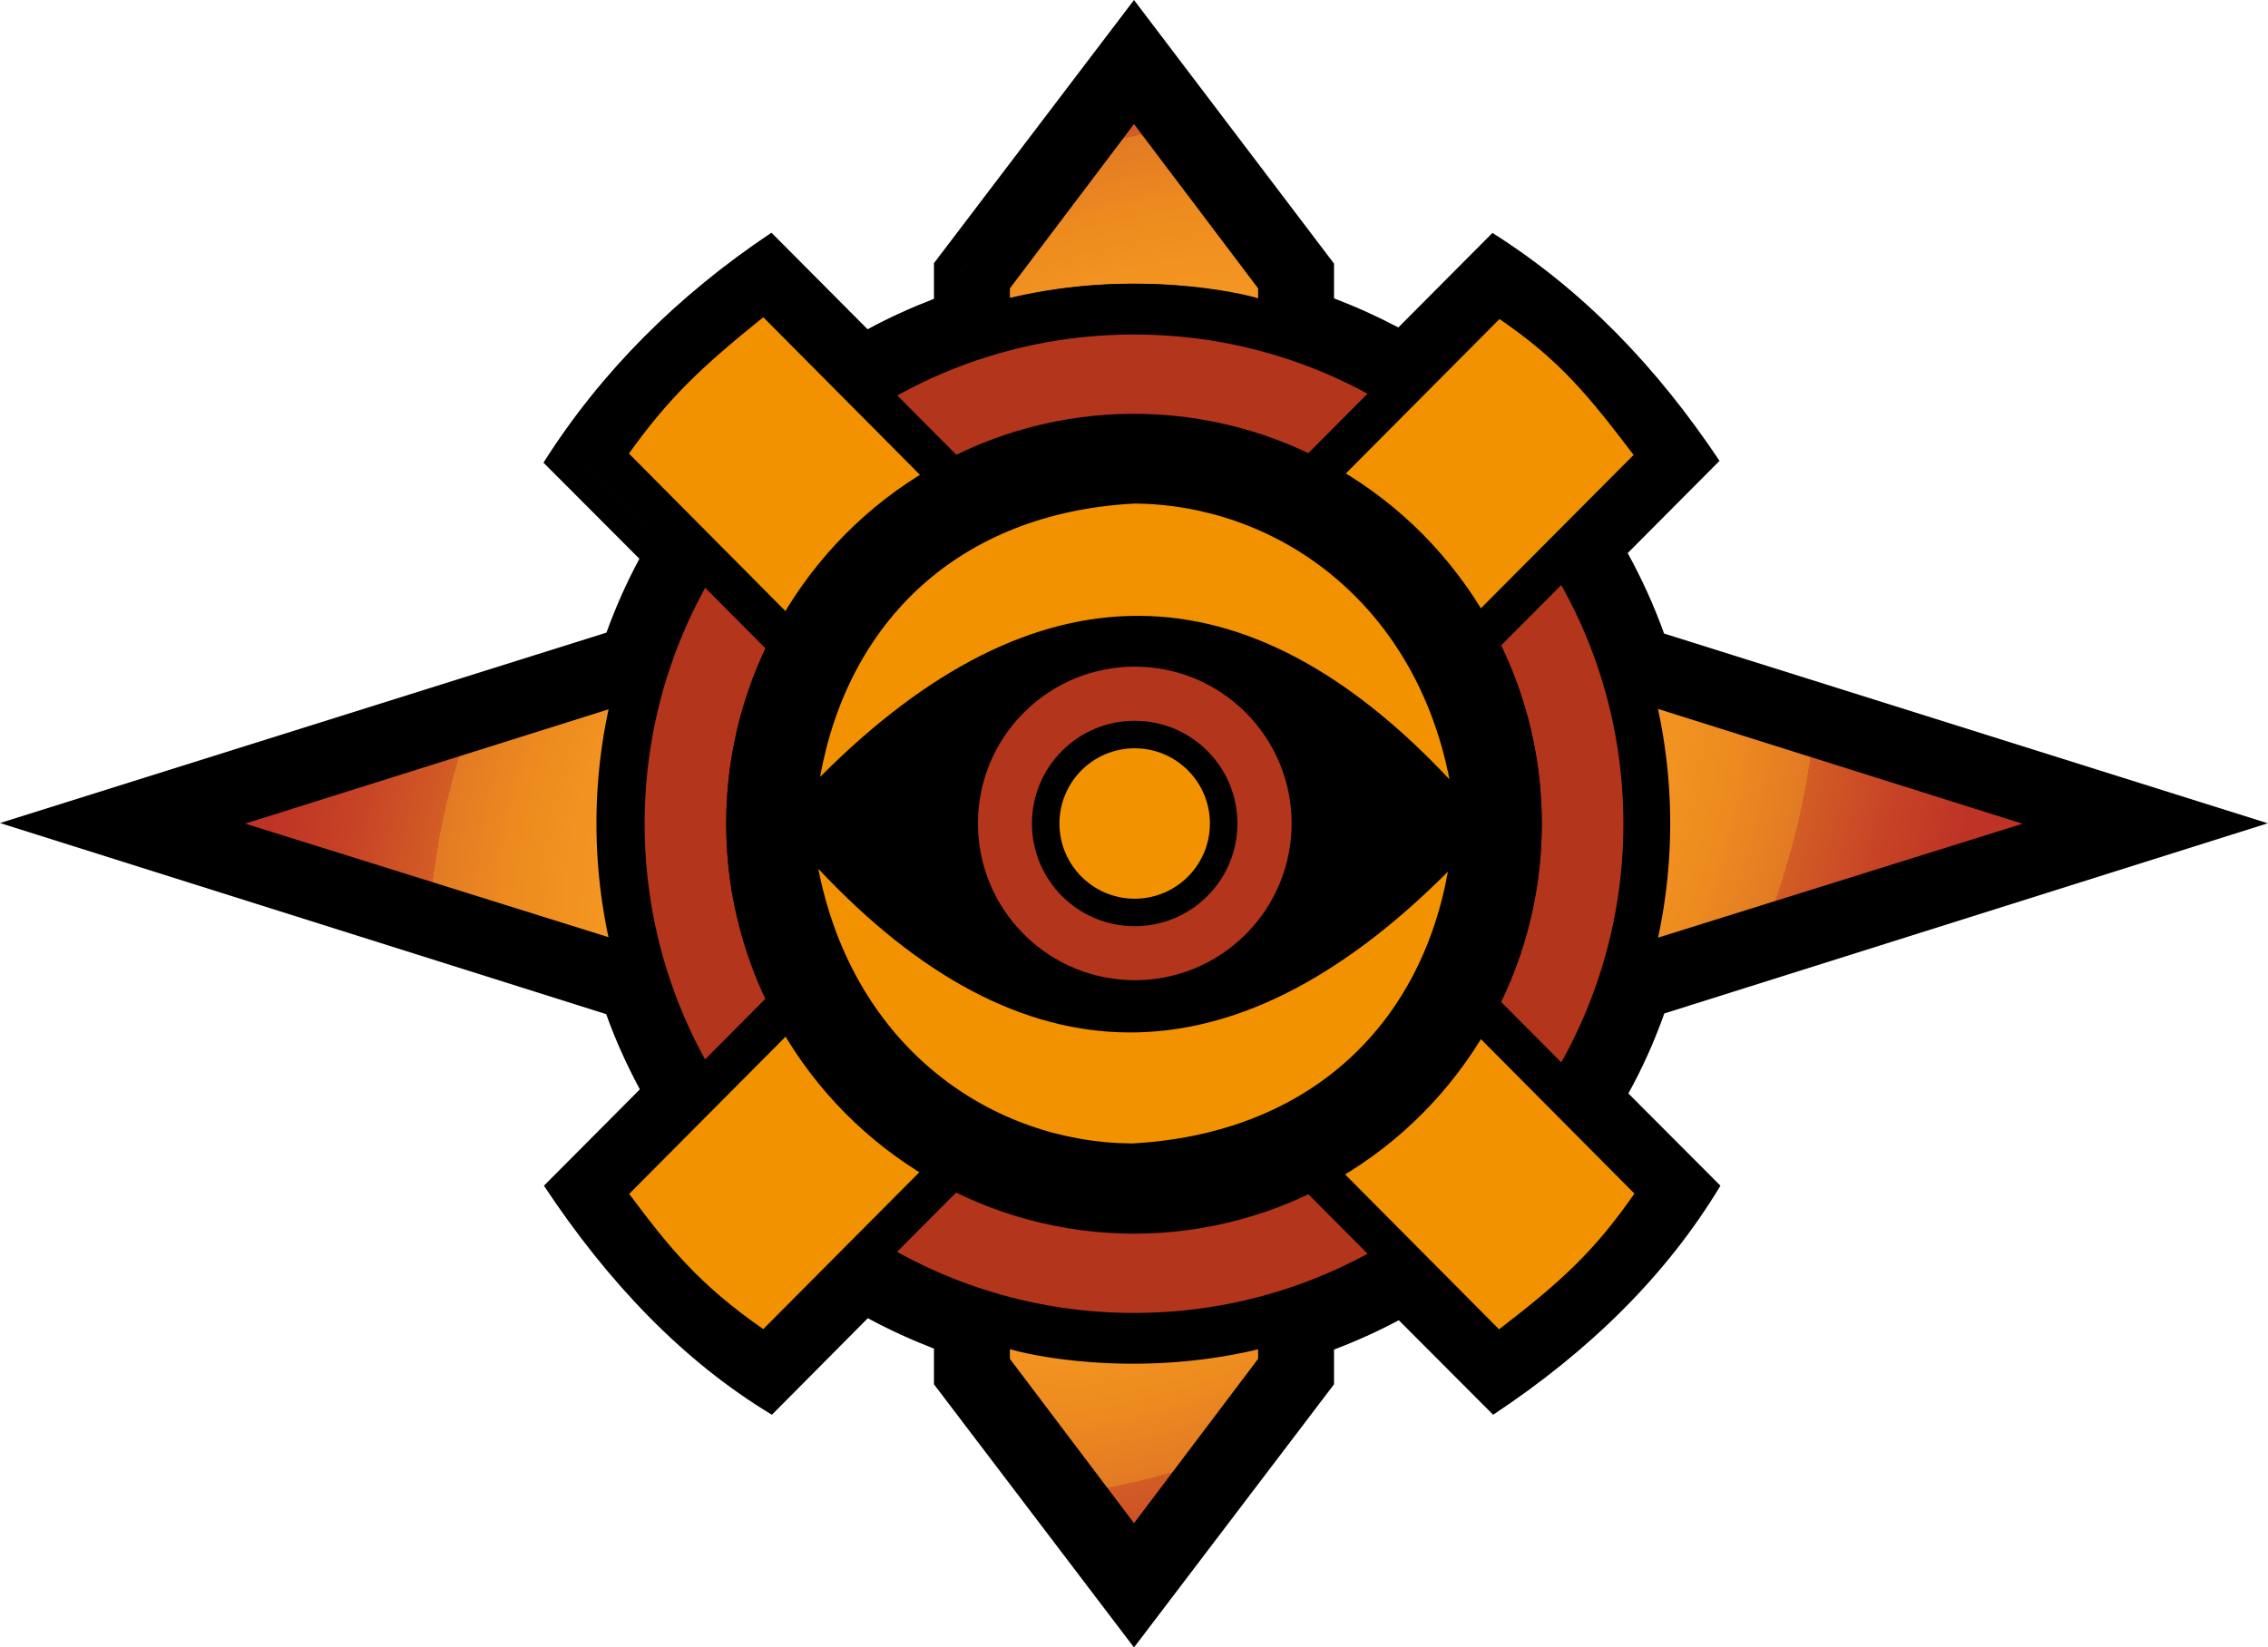 <?xml version="1.0" encoding="UTF-8"?>
<svg id="Ebene_1" xmlns="http://www.w3.org/2000/svg" version="1.1" xmlns:svg="http://www.w3.org/2000/svg" xmlns:xlink="http://www.w3.org/1999/xlink" viewBox="0 0 997.8 724.9">
  <!-- Generator: Adobe Illustrator 29.2.1, SVG Export Plug-In . SVG Version: 2.1.0 Build 116)  -->
  <defs>
    <style>
      .st0 {
        fill: url(#radial-gradient);
      }

      .st1 {
        fill: #f39200;
      }

      .st2 {
        fill: #b3351b;
      }
    </style>
    <radialGradient id="radial-gradient" cx="498.9" cy="362.5" fx="498.9" fy="362.5" r="420.5" gradientTransform="translate(-66.2 496.1) rotate(-44.1) scale(1 .8)" gradientUnits="userSpaceOnUse">
      <stop offset="0" stop-color="#bc2d26"/>
      <stop offset="0" stop-color="#c03726"/>
      <stop offset=".1" stop-color="#cd4d26"/>
      <stop offset=".2" stop-color="#de7524"/>
      <stop offset=".2" stop-color="#e27a24"/>
      <stop offset=".3" stop-color="#ee8c1f"/>
      <stop offset=".4" stop-color="#f49622"/>
      <stop offset=".5" stop-color="#f49824"/>
      <stop offset=".6" stop-color="#f49622"/>
      <stop offset=".7" stop-color="#ee8c1f"/>
      <stop offset=".8" stop-color="#e27a24"/>
      <stop offset=".8" stop-color="#e17924"/>
      <stop offset=".8" stop-color="#d35d25"/>
      <stop offset=".9" stop-color="#c74426"/>
      <stop offset="1" stop-color="#bf3326"/>
    </radialGradient>
  </defs>
  <g id="path15">
    <path class="st0" d="M416.9,607.1v-17.8l-3.9-1.5c-9.8-3.8-19.3-8.1-28.4-13.1l-3.9-2.1-42.1,42.4c-33.9-21.3-64-51.7-91.7-92.5l41.9-42.1-2.1-3.9c-5.6-10.4-10.4-21.2-14.4-32.3l-1-2.8L20,362.2l251.4-79,1-2.8c3.9-10.8,8.6-21.5,14.1-31.7l2.1-3.9-41.9-42c23.4-35.7,54.3-66.8,91.9-92.6l42,42.2,3.9-2.1c9.1-4.9,18.7-9.3,28.5-13.1l3.9-1.5v-17.8L498.9,9.9l81.9,107.9v17.5l3.9,1.5c9.4,3.6,18.7,7.8,27.6,12.5l3.9,2.1,41.1-41.3c34.8,22.9,64.8,53,91.4,91.9l-40.1,40.3,2.2,3.9c6.1,11,11.3,22.7,15.6,34.5l1,2.8,250.3,78.7-250.2,78.9-1,2.8c-4.2,11.8-9.4,23.3-15.4,34.3l-2.2,3.9,40.3,40.5c-21.7,34.5-52.5,65.5-91.7,92.2l-41.2-41.3-3.9,2.1c-8.9,4.7-18.3,9-27.8,12.6l-3.9,1.5v17.4l-82,107.9-82-107.9Z"/>
    <path d="M498.9,19.8l75.9,100v19.6l7.8,2.9c9.2,3.5,18.2,7.6,26.9,12.2l7.9,4.2,6.3-6.3,34.5-34.7c31.2,21.3,58.4,48.7,82.8,83.5l-33.4,33.6-6.3,6.4,4.3,7.9c5.9,10.8,11.1,22.1,15.2,33.7l2,5.6,5.7,1.8,229.3,72.1-229.2,72.2-5.7,1.8-2,5.6c-4.1,11.5-9.2,22.7-15.1,33.5l-4.3,7.9,6.3,6.4,33.7,33.9c-20.3,31-48.2,59.1-83.3,83.6l-34.5-34.6-6.3-6.3-7.9,4.2c-8.7,4.6-17.8,8.8-27.1,12.3l-7.8,2.9v19.5l-76,100-76-100v-19.9l-7.7-3c-9.5-3.7-18.8-7.9-27.7-12.7l-7.9-4.3-6.3,6.4-35.5,35.7c-30.5-20-57.8-47.7-83.1-84.1l35.2-35.4,6.3-6.3-4.2-7.8c-5.4-10.1-10.2-20.7-14-31.5l-2-5.6-5.7-1.8-230.3-72.6,230.4-72.4,5.7-1.8,2-5.6c3.8-10.5,8.4-20.9,13.8-30.9l4.2-7.8-6.3-6.3-35.3-35.4c21.8-32.1,49.8-60.3,83.5-84.1l35.3,35.4,6.3,6.4,7.9-4.3c8.8-4.8,18.2-9.1,27.8-12.8l7.7-3v-19.9l76-100M498.9,0l-88,115.8v15.7c-10.1,3.9-19.8,8.3-29.2,13.4l-42.3-42.5c-41.3,27.6-74.9,61.1-100.3,101.2l42.2,42.3c-5.6,10.4-10.4,21.2-14.5,32.5L0,362.2l266.7,84.1c4.1,11.5,9.1,22.5,14.8,33.1l-42.2,42.4c28.1,42.4,61,77.1,100.3,100.8l42.2-42.5c9.4,5.1,19.1,9.5,29.1,13.4v15.7l88,115.8,88-115.8v-15.3c9.8-3.7,19.3-8,28.5-12.9l41.5,41.6c42.4-28.1,76.3-61.4,100-100.8l-40.5-40.6c6.2-11.2,11.5-23,15.8-35.2l265.5-83.7-265.6-83.5c-4.4-12.3-9.8-24.1-16-35.4l40.4-40.6c-27.6-41.3-59.9-75-99.9-100.3l-41.4,41.6c-9.1-4.8-18.6-9.1-28.3-12.8v-15.3L498.9,0h0Z"/>
  </g>
  <path id="path16" d="M499,217L35.6,362.4l463.2,145.9,463.2-145.9-463.1-145.5h0ZM108,362.4l391-123,390.8,123.1-390.9,122.2-390.9-122.2Z"/>
  <ellipse id="ellipse16" cx="498.6" cy="362.4" rx="236.2" ry="237.5"/>
  <path id="path17" d="M498.9,17.8l-77.1,102.9v484.6l77.1,101.3,77-101.3V120.1l-77-102.4h0ZM498.9,670.3l-54.6-72.3v-4.3c6.2,2.1,54,13.3,109.2.1v4.2l-54.6,72.3ZM553.5,131.3c-6.2-2.1-54-13.3-109.2-.2v-4.2l54.6-72.3,54.6,72.3v4.3Z"/>
  <path id="path18" class="st2" d="M498.9,147.2c-118.9,0-215.3,96.4-215.3,215.3s96.4,215.3,215.3,215.3,215.3-96.4,215.3-215.3-96.4-215.3-215.3-215.3h0ZM498.9,541.8c-99.1,0-179.4-80.3-179.4-179.4s80.3-179.4,179.4-179.4,179.4,80.3,179.4,179.4-80.3,179.4-179.4,179.4h0Z"/>
  <path id="path19" d="M253.1,201.3c28.4-41,50.9-60.4,84.9-84.3l404.7,406.6c-26.1,39-46.1,57.5-84.8,84.7,0,0-404.7-407.1-404.8-407h0Z"/>
  <path id="path20" d="M337.5,608.5c-41-28.4-60.4-50.9-84.4-84.9L657.7,116.9c39,26.1,57.5,46.1,84.7,84.8,0,0-405.1,406.7-405,406.8h0Z"/>
  <path id="path21" class="st1" d="M335.8,584.9c-28.4-19.7-41.5-36.1-59-59.5l382.9-385c26.4,18.1,38.6,33,59,59.8,0,0-383,384.7-382.9,384.7h0Z"/>
  <path id="path22" class="st1" d="M719.1,525.2c-17.6,25.4-32.4,38.9-59.6,59.8L276.7,199.6c17.6-24.6,31.7-37.9,59.1-60l383.2,385.6Z"/>
  <ellipse id="ellipse22" cx="498.9" cy="362.5" rx="179.4" ry="180.4"/>
  <path id="path23" class="st1" d="M360.8,341.9c94.8-95.2,187.6-94.2,276.9,1.1-15.6-79.4-77.4-121-138.7-121.4-77.2,4.2-125.9,51.9-138.2,120.3h0Z"/>
  <path id="path24" class="st1" d="M637,383.6c-94.9,95.1-187.7,94-277-1.3,15.6,79.4,76.9,120.5,138.1,120.9,77.2-4.2,126.6-51.2,138.9-119.6h0Z"/>
  <circle id="circle24" class="st2" cx="499.2" cy="362.4" r="69" transform="translate(-110 459.1) rotate(-45)"/>
  <circle id="circle25" cx="499.2" cy="362.4" r="45.2"/>
  <circle id="circle26" class="st1" cx="499.2" cy="362.4" r="33.1"/>
</svg>